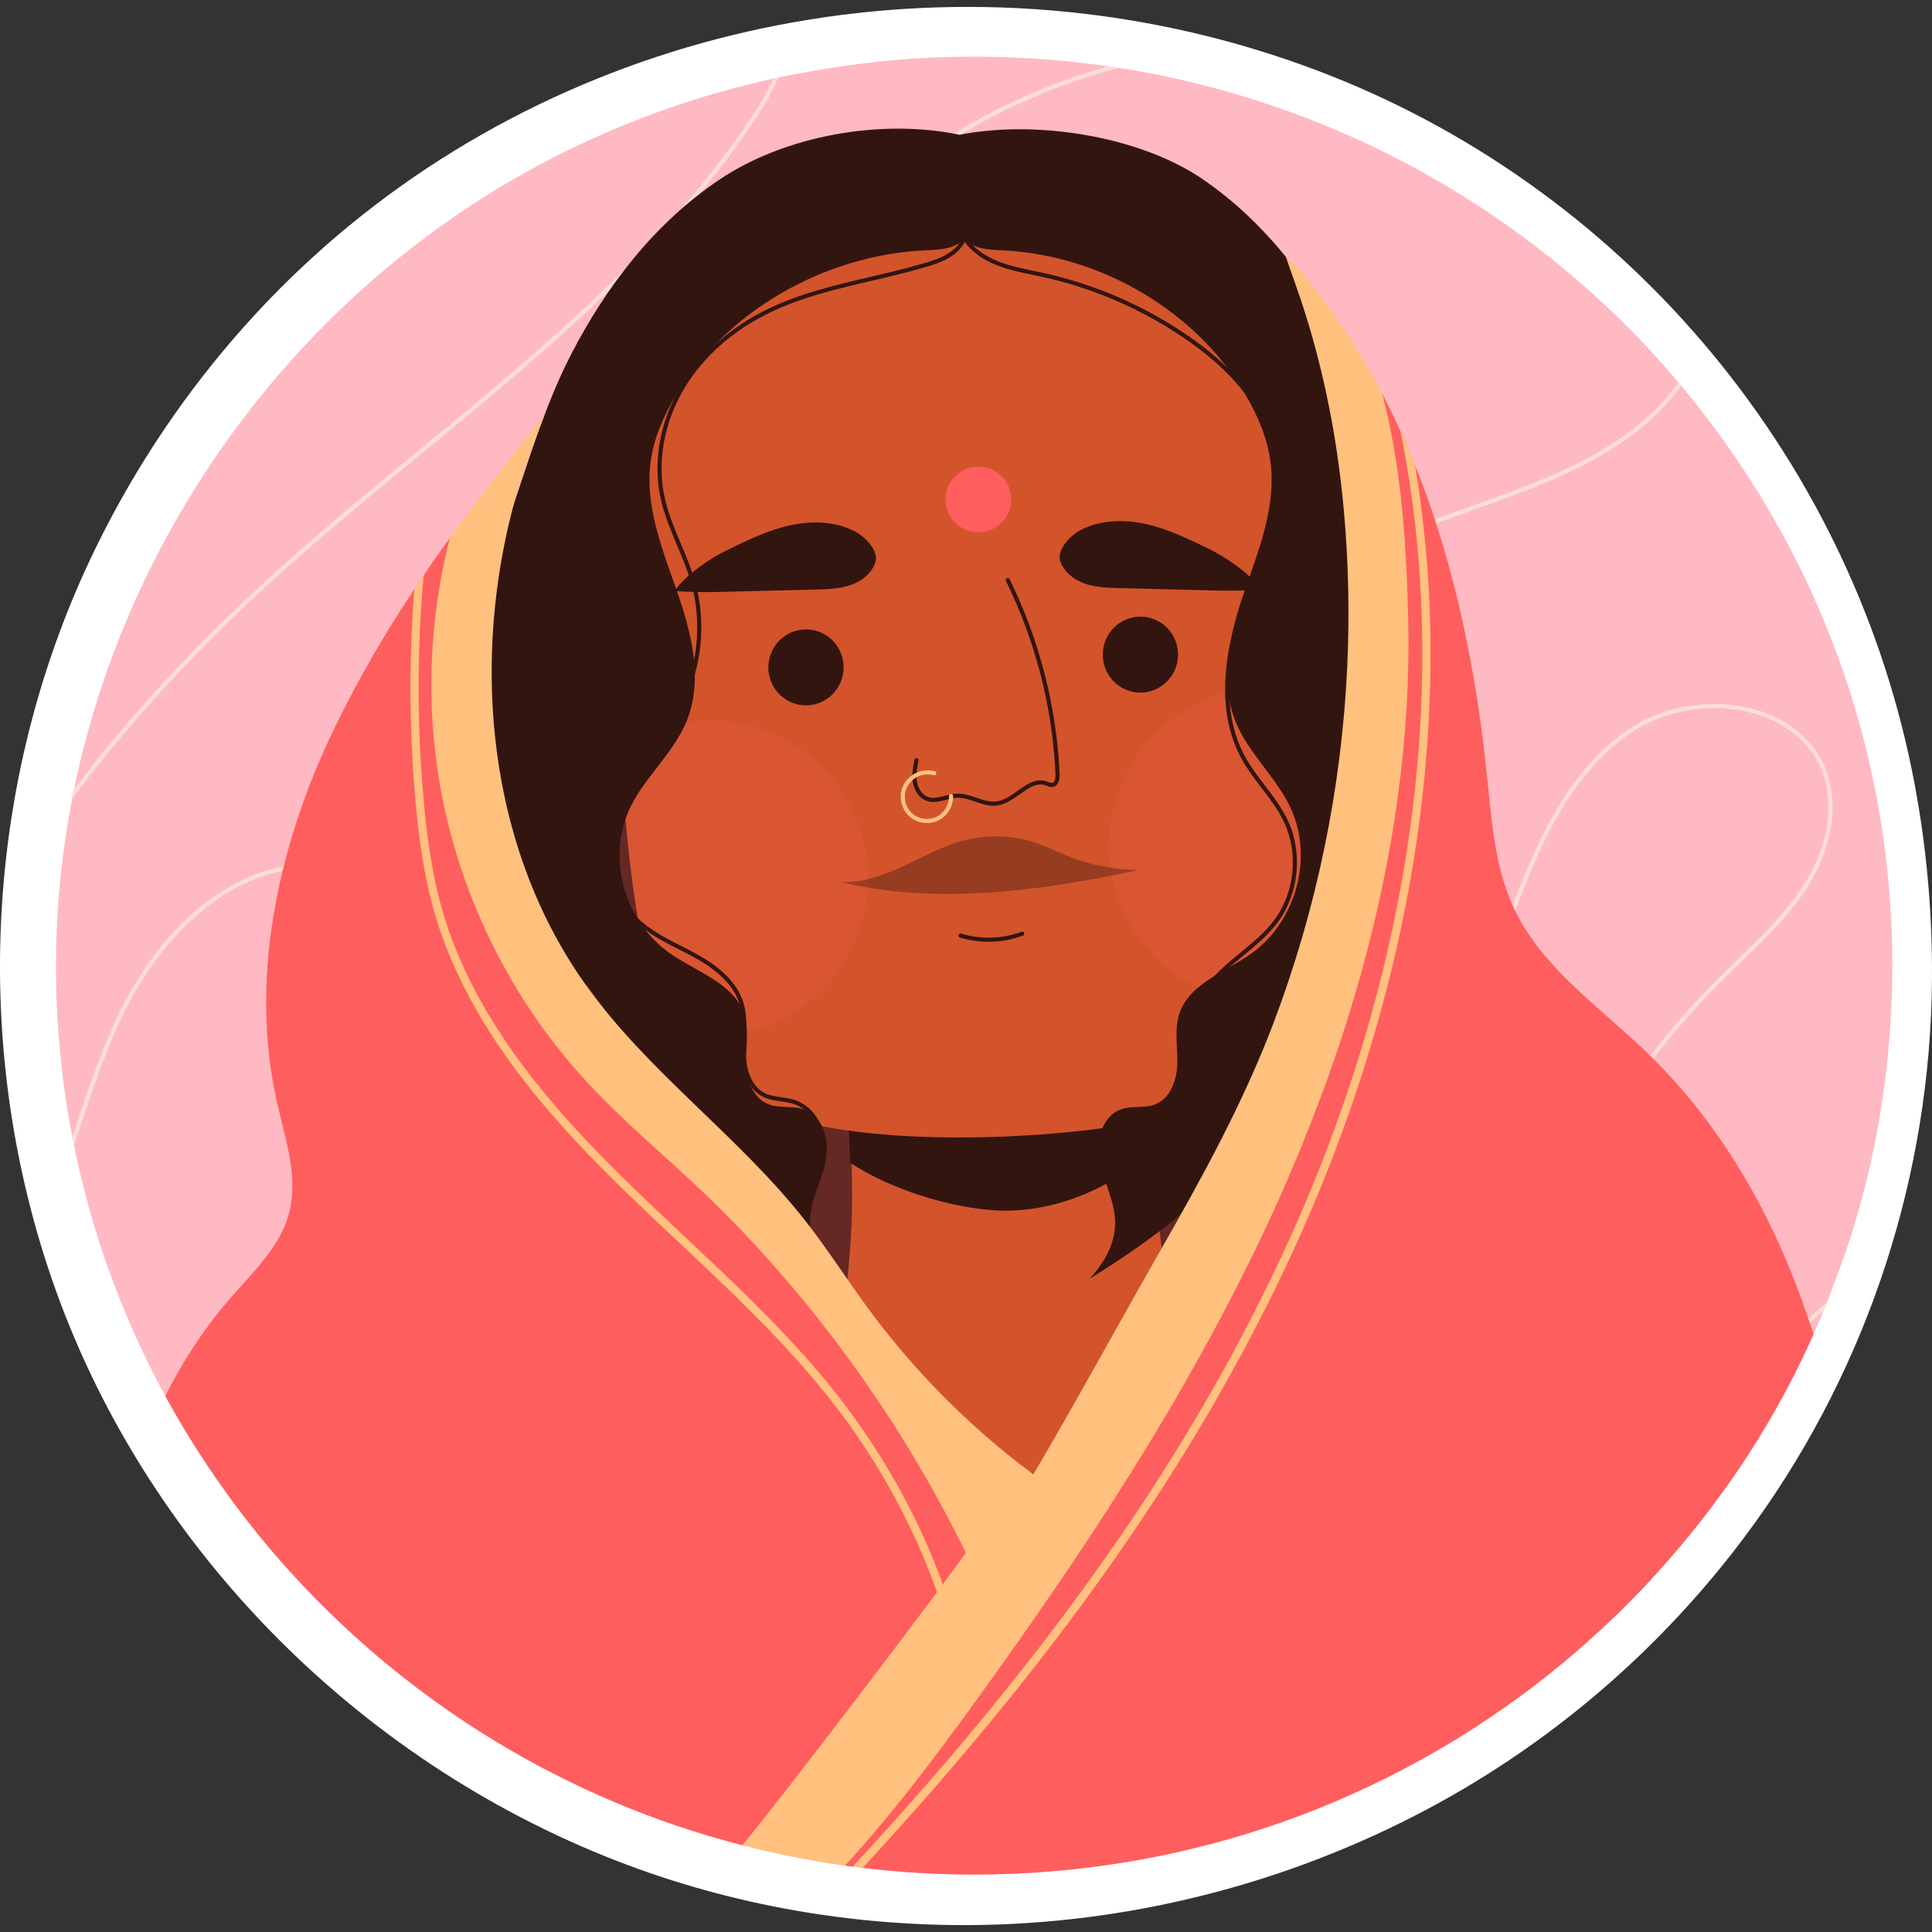 <?xml version="1.0" encoding="UTF-8"?>
<!-- Generator: Adobe Illustrator 25.2.3, SVG Export Plug-In . SVG Version: 6.00 Build 0)  -->
<svg xmlns="http://www.w3.org/2000/svg" xmlns:xlink="http://www.w3.org/1999/xlink" version="1.1" id="Capa_1" x="0px" y="0px" viewBox="0 0 510.02 510.02" style="enable-background:new 0 0 510.02 510.02;" xml:space="preserve" width="512" height="512">
<rect x="0" y="0" width="510.02" height="510.02" fill="#333333" stroke="none"/>
<g>
	<g>
		<path style="fill:#FFFFFF;" d="M255.433,508.197c-32.598,0.114-65.244-5.856-95.814-18.216    C91.056,462.258,35.513,404.568,12.477,334.058C-7.72,272.237-3.334,203.331,25.18,144.815    c15.917-32.665,38.73-61.986,66.807-85.087c70.947-58.386,169.593-73.54,255.334-41.264    c80.46,30.288,140.313,100.744,157.409,184.945c3.666,18.056,5.403,36.492,5.283,54.913    c-0.333,51.426-16.595,101.711-46.604,143.493c-22.587,31.448-52.359,57.54-86.539,75.738    C339.627,497.38,297.637,508.05,255.433,508.197z"/>
	</g>
	<g>
		<g>
			<g>
				<path style="fill:#FFB9C2;" d="M499.543,254.887c-0.001,4.803-0.147,9.605-0.436,14.399      c-1.227,20.341-4.992,40.681-11.469,60.016c-1.628,4.861-3.562,9.613-5.303,14.433c-0.295,0.795-0.613,1.589-0.976,2.384      c-0.84,2.043-1.725,4.086-2.633,6.106c-2.02,4.585-4.222,9.08-6.56,13.484c-2.497,4.767-5.176,9.443-7.99,14.006      c-8.217,13.348-17.752,25.833-28.352,37.296c-3.155,3.405-6.401,6.719-9.761,9.92c-2.225,2.156-4.517,4.268-6.833,6.333      c-1.907,1.725-3.836,3.405-5.788,5.039c-1.453,1.203-2.906,2.383-4.381,3.564c-0.227,0.182-0.431,0.34-0.658,0.522      c-2.315,1.839-4.654,3.609-7.037,5.357c-40.293,29.601-90.187,47.103-144.191,47.103c-9.965,0-19.795-0.59-29.442-1.771      c-0.886-0.091-1.748-0.204-2.633-0.341c-0.681-0.068-1.339-0.159-2.02-0.249c-9.216-1.294-18.251-3.087-27.104-5.38      c-23.449-6.016-45.514-15.459-65.626-27.717c-5.97-3.632-11.759-7.514-17.366-11.645c-0.613-0.454-1.226-0.885-1.839-1.339      c-1.407-1.067-2.792-2.134-4.177-3.201c-0.454-0.341-0.885-0.704-1.317-1.044c-12.099-9.579-23.245-20.316-33.278-31.984      c-0.295-0.341-0.59-0.704-0.908-1.044c-4.676-5.539-9.148-11.305-13.325-17.275c-3.519-5.017-6.856-10.147-10.011-15.436      c-1.544-2.611-3.042-5.244-4.495-7.9c-11.146-20.453-19.363-42.722-24.107-66.194c-0.159-0.749-0.295-1.476-0.454-2.202      c-2.815-14.642-4.29-29.76-4.29-45.241c0-90.548,54.083-175.636,135.225-215.272c17.194-8.399,35.383-14.742,54.071-18.857      c0.454-0.113,0.931-0.227,1.385-0.318c11.652-2.333,23.471-4.16,35.335-4.947c12.031-0.788,24.096-0.697,36.114,0.248      c3.12,0.245,6.208,0.55,9.311,0.952c3.03,0.393,6.1,0.713,9.11,1.227c19.887,3.076,39.531,8.764,58.03,16.676      c18.253,7.807,35.741,18.012,51.521,30.052c13.889,10.598,26.919,22.8,38.158,36.286c0.272,0.272,0.522,0.568,0.772,0.886      c12.436,14.953,23.132,31.271,31.677,48.75c8.805,18.012,15.319,37.142,19.305,56.792      C497.965,222.99,499.547,238.94,499.543,254.887z"/>
			</g>
			<g>
				<g>
					<path style="fill:#FADED3;" d="M18.779,211.275c0.159-0.862,0.318-1.702,0.499-2.542c14.642-19.477,32.166-38.409,52.937-57.25       c12.462-11.305,25.765-22.246,38.636-32.847c32.484-26.764,66.08-54.435,89.098-90.119c1.43-2.225,2.883-4.88,4.132-7.763       c0.454-0.114,0.931-0.227,1.385-0.318c-1.317,3.178-2.928,6.152-4.563,8.694c-23.108,35.844-56.773,63.56-89.325,90.369       c-12.848,10.601-26.151,21.543-38.613,32.824C51.58,171.732,33.647,191.208,18.779,211.275z"/>
				</g>
				<g>
					<path style="fill:#FADED3;" d="M295.334,17.916c-28.148,7.491-53.663,22.178-72.595,42.676       c-20.498,22.223-33.278,50.439-45.627,77.702c-9.262,20.43-18.818,41.541-31.598,60.223       c-12.667,18.478-25.81,28.488-40.202,30.554c-4.744,0.704-9.625,0.454-14.324,0.227c-4.177-0.182-8.49-0.409-12.689,0.045       c-18.092,1.93-35.321,16.571-46.127,39.18c-4.426,9.307-7.763,19.25-10.987,28.875c-0.545,1.634-1.089,3.269-1.657,4.926       c-0.159-0.749-0.295-1.476-0.454-2.202c0.363-1.021,0.704-2.066,1.044-3.087c3.224-9.648,6.583-19.635,11.032-28.988       c10.964-22.973,28.534-37.864,47.035-39.839c4.268-0.454,8.649-0.227,12.848-0.045c4.654,0.227,9.466,0.454,14.119-0.204       c14.051-2.043,26.945-11.872,39.43-30.1c12.712-18.569,22.269-39.634,31.485-60.019c12.394-27.376,25.22-55.661,45.854-78.02       c18.501-20.067,43.266-34.595,70.62-42.336C293.472,17.621,294.403,17.757,295.334,17.916z"/>
				</g>
				<g>
					<path style="fill:#FADED3;" d="M466.447,357.577c5.312-4.563,10.624-9.171,15.89-13.847c-0.295,0.794-0.613,1.589-0.976,2.383       c-4.699,4.154-9.42,8.263-14.165,12.326c-12.78,11.01-23.994,16.526-33.46,16.526c-4.04,0-7.763-0.999-11.168-2.996       c-9.33-5.516-13.847-18.342-12.099-34.323c3.019-27.399,17.865-54.435,44.129-80.358c1.385-1.362,2.792-2.724,4.2-4.086       c6.152-5.947,12.53-12.099,17.207-19.363c6.492-10.124,8.354-21.02,5.108-29.873c-2.611-7.082-8.49-12.44-16.617-15.141       c-10.805-3.587-23.858-1.93-33.278,4.199c-16.503,10.805-24.743,30.077-31.78,48.873l-0.477,1.317       c-6.901,18.478-14.029,37.591-29.192,49.986c-16.73,13.688-41.655,15.981-60.609,5.562       c-21.27-11.668-33.755-38.522-30.373-65.308c2.928-23.336,16.594-45.945,38.477-63.674       c20.702-16.775,45.582-26.968,67.169-34.754l4.199-1.498c18.455-6.583,37.546-13.393,50.576-27.762       c1.475-1.634,2.769-3.246,3.836-4.835c0.272,0.272,0.522,0.567,0.772,0.885c-1.067,1.566-2.338,3.11-3.768,4.699       c-13.211,14.573-32.439,21.452-51.03,28.08l-4.199,1.498c-21.52,7.741-46.286,17.91-66.852,34.572       c-21.633,17.524-35.162,39.884-38.068,62.947c-3.314,26.332,8.944,52.71,29.805,64.15c18.546,10.192,42.949,7.945,59.338-5.448       c14.937-12.212,21.996-31.167,28.852-49.486l0.477-1.317c7.105-19,15.436-38.454,32.234-49.441       c9.67-6.311,23.132-8.013,34.255-4.313c8.444,2.792,14.596,8.399,17.32,15.822c3.36,9.171,1.476,20.43-5.221,30.872       c-4.744,7.378-11.168,13.575-17.388,19.568c-1.385,1.362-2.792,2.701-4.177,4.063c-26.06,25.742-40.815,52.551-43.789,79.677       c-0.636,5.811-1.702,25.401,11.554,33.21C434.077,377.417,448.627,372.923,466.447,357.577z"/>
				</g>
			</g>
		</g>
		<g>
			<g>
				<g>
					<g>
						<path style="fill:#FF5E5E;" d="M150.5,213.193c-8.636,32.132-0.801,66.488,11.487,97.408        c6.735,16.947,14.876,33.486,26.032,47.912c11.156,14.426,25.494,26.711,42.388,33.579c19.948,8.11,42.275,8.282,63.643,5.614        c7.539-0.941,15.158-2.258,21.984-5.592c7.925-3.87,14.353-10.257,19.895-17.118c25.135-31.122,33.885-72.413,36.338-112.342        c0.998-16.242,1.072-32.69-2.275-48.615c-3.347-15.924-10.326-31.405-21.873-42.871        c-14.368-14.266-34.655-21.228-54.773-23.515c-32.184-3.658-64.746,3.565-95.17,14.681        C173.985,171.173,157.309,187.863,150.5,213.193z"/>
					</g>
				</g>
				<g style="opacity:0.75;">
					<g>
						<path style="fill:#331510;" d="M150.5,213.193c-8.636,32.132-0.801,66.488,11.487,97.408        c6.735,16.947,14.876,33.486,26.032,47.912c11.156,14.426,25.494,26.711,42.388,33.579c19.948,8.11,42.275,8.282,63.643,5.614        c7.539-0.941,15.158-2.258,21.984-5.592c7.925-3.87,14.353-10.257,19.895-17.118c25.135-31.122,33.885-72.413,36.338-112.342        c0.998-16.242,1.072-32.69-2.275-48.615c-3.347-15.924-10.326-31.405-21.873-42.871        c-14.368-14.266-34.655-21.228-54.773-23.515c-32.184-3.658-64.746,3.565-95.17,14.681        C173.985,171.173,157.309,187.863,150.5,213.193z"/>
					</g>
				</g>
			</g>
			<g>
				<g>
					<g>
						<g>
							<path style="fill:#D3542B;" d="M435.187,416.557c-21.699-15.117-43.96-28.394-68.94-37.544         c-9.673-3.543-19.461-6.758-29.187-10.148c-9.007-3.139-17.429-6.023-23.133-14.254c-3.033-4.377-4.581-9.6-5.776-14.79         c-1.105-4.801-7.37-58.171-4.989-58.239c-0.097,0.003-11.191,0.318-11.191,0.318l-1.362,0.045l-67.692,1.93         c-0.023,0-0.023,0.091,0,0.295c0,0.046,0.023,0.113,0.046,0.159c0.045,0.363,0.091,0.976,0.182,1.771         c1.627,14.215,2.372,28.6,1.309,42.886c-0.855,11.494-1.616,25.982-9.433,35.148c-6.874,8.06-18.5,11.962-27.574,17.011         c-11.003,6.122-21.838,12.546-32.489,19.261c-7.927,4.998-15.751,10.157-23.467,15.474         c-1.578,1.088-20.497,15.535-20.598,15.455c0.658,0.522,1.294,0.999,1.952,1.498c5.902,4.654,11.986,9.012,18.274,13.098         c22.064,14.346,46.331,25.265,72.186,32.007c9.058,2.361,18.319,4.222,27.74,5.516c0.749,0.113,1.498,0.227,2.27,0.318         c0.863,0.114,1.748,0.227,2.633,0.318c9.398,1.135,18.977,1.702,28.67,1.702c56.841,0,109.346-19.681,151.773-52.959         c2.497-1.952,4.971-3.95,7.4-6.015L435.187,416.557z"/>
						</g>
					</g>
					<g>
						<g>
							<g>
								<path style="fill:#331510;" d="M303.723,304.073c-10.132,9.347-23.492,15.104-36.993,15.519          c-10.834,0.327-29.161-4.035-42.297-12.641c-0.421-13.115-1.516-23.085-1.516-23.085l80.272-2.285          C303.19,281.581,303.05,291.373,303.723,304.073z"/>
							</g>
						</g>
					</g>
				</g>
				<g>
					<g>
						<path style="fill:#7EA8C5;" d="M435.822,417.011c-3.155,3.405-6.401,6.719-9.761,9.92c-0.749-0.045-1.521-0.068-2.27-0.113        c-2.429,2.066-4.903,4.063-7.4,6.015c-42.426,33.278-94.932,52.959-151.773,52.959c-9.693,0-19.272-0.567-28.67-1.702        c-0.885-0.091-1.771-0.204-2.633-0.318c-0.772-0.091-1.521-0.204-2.27-0.318c-9.421-1.294-18.682-3.155-27.74-5.516        c-25.855-6.742-50.122-17.661-72.186-32.007c-6.288-4.086-12.372-8.444-18.274-13.098c-0.658-0.499-1.294-0.976-1.952-1.498        c2.179-1.816,4.404-3.587,6.674-5.357c2.588-2.02,5.244-3.995,7.9-5.97c1.907-1.362,3.791-2.724,5.698-4.063        c7.945,2.792,15.981,5.221,24.085,7.287c0.794,0.227,1.566,0.431,2.361,0.613c25.901,6.469,52.506,9.579,79.314,10.056        c10.601,0.227,21.248,0,31.894-0.59c2.361-0.113,4.722-0.272,7.105-0.454c0.953-0.045,1.929-0.113,2.905-0.204        c22.564-1.703,45.105-4.994,67.328-9.421c0.681-0.136,1.317-0.272,1.975-0.386c5.698-1.158,11.373-2.383,17.002-3.677        c16.98-3.882,34.073-8.467,50.167-15.254c0.113-0.068,0.204-0.091,0.295-0.136c6.424,4.018,13.529,8.558,19.59,12.78        C435.414,416.716,435.618,416.852,435.822,417.011z"/>
					</g>
				</g>
			</g>
			<g>
				<g>
					<g>
						<g>
							<path style="fill:#D3542B;" d="M360.288,146.311c0,4.443-0.303,8.821-0.824,13.09c-0.13,6.632-0.303,14.087-0.542,21.954         c-0.087,2.536-0.173,5.093-0.282,7.672v0.022c-0.325,8.192-0.737,16.558-1.257,24.62c-0.043,0.672-0.087,1.322-0.13,1.972         c-0.368,5.483-0.802,10.836-1.3,15.799c-0.824,8.539-1.842,16.06-3.078,21.716v0.022c-0.13,0.542-0.238,1.062-0.368,1.561         c-2.124,8.777-6.61,15.929-12.462,21.673h-0.022c-0.78,0.78-1.582,1.517-2.406,2.21l-0.022,0.022         c-3.229,2.839-6.784,5.288-10.555,7.434c-10.403,5.917-22.345,9.384-32.964,11.226h-0.022         c-2.124,0.369-4.204,0.694-6.199,0.932c-11.443,1.387-31.75,2.904-52.036,1.452h-0.022         c-12.83-0.932-25.639-3.056-36.172-7.195c-3.706-1.43-7.13-3.121-10.165-5.115c-2.622-1.691-4.963-3.598-6.935-5.743         c-1.842-2.015-3.511-4.53-5.028-7.542c-1.387-2.731-2.623-5.852-3.771-9.254c-1.885-5.7-3.446-12.18-4.725-19.072         c-1.452-7.737-2.536-15.995-3.381-24.187c-0.043-0.455-0.087-0.91-0.13-1.365c-0.78-7.867-1.322-15.626-1.669-22.821         c-0.152-2.514-0.26-4.941-0.347-7.282c-0.672-16.623-0.477-28.651-0.477-28.651s-0.542-10.013-0.542-15.149         c0-56.11,44.299-101.558,98.914-101.558h0.932c2.492,0.022,4.963,0.152,7.369,0.347         c46.618,4.009,84.003,41.135,89.812,88.381l0.26-0.043c0,0,0,0.737,0,2.081C360.093,139.051,360.288,142.67,360.288,146.311z         "/>
						</g>
					</g>
				</g>
				<g>
					<g>
						<g>
							<g>
								<g>
									<g>
										<g>
											<g>
												<g>
													<g>
														<path style="fill:#331510;" d="M222.692,176.599c-0.232,5.534-4.864,9.833-10.345,9.603                c-5.481-0.23-9.736-4.903-9.504-10.437c0.232-5.534,4.864-9.833,10.345-9.603                C218.669,166.393,222.924,171.065,222.692,176.599z"/>
													</g>
												</g>
												<g>
													<g>
														<path style="fill:#331510;" d="M310.977,173.23c-0.232,5.534-4.864,9.833-10.345,9.603                c-5.481-0.23-9.736-4.903-9.504-10.437c0.232-5.534,4.864-9.833,10.345-9.603                C306.954,163.024,311.209,167.697,310.977,173.23z"/>
													</g>
												</g>
											</g>
										</g>
									</g>
									<g style="opacity:0.16;">
										<g>
											<path style="fill:#FF5E5E;" d="M229.104,231.983c0,23.081-18.703,41.807-41.807,41.807c-1.365,0-2.666-0.087-4.009-0.195             c-2.817-1.82-5.353-3.879-7.477-6.198c-0.715-0.78-1.409-1.626-2.081-2.557c-1.885-5.7-3.446-12.18-4.725-19.072             c-1.452-7.737-2.536-15.995-3.381-24.187c-0.043-0.455-0.087-0.91-0.13-1.365c-0.78-7.867-1.322-15.626-1.669-22.821             c6.675-4.551,14.759-7.217,23.471-7.217C210.4,190.176,229.104,208.902,229.104,231.983z"/>
										</g>
									</g>
									<g style="opacity:0.16;">
										<g>
											<path style="fill:#FF5E5E;" d="M358.641,189.028v0.022c-0.325,8.192-0.737,16.558-1.257,24.62             c-0.043,0.672-0.087,1.322-0.13,1.972c-0.368,5.483-0.802,10.836-1.3,15.799c-0.824,8.539-1.842,16.06-3.078,21.716             v0.022c-2.037,3.143-4.421,5.982-7.065,8.582h-0.022c-0.845,0.845-1.712,1.626-2.601,2.384l-0.022,0.022             c-2.774,0.563-5.635,0.867-8.561,0.867c-23.081,0-41.807-18.703-41.807-41.807c0-23.103,18.725-41.807,41.807-41.807             C343.535,181.421,351.836,184.238,358.641,189.028z"/>
										</g>
									</g>
								</g>
							</g>
						</g>
						<g>
							<g>
								<path style="fill:#331510;" d="M262.306,212.709c-1.672,0-3.29-0.548-4.862-1.082c-1.687-0.574-3.307-1.113-4.923-1.031          c-0.924,0.047-1.887,0.299-2.818,0.543c-1.64,0.43-3.334,0.871-5.003,0.301c-2.254-0.767-3.396-3.026-3.713-4.884          c-0.348-2.057,0.058-4.159,0.415-6.01c0.058-0.293,0.35-0.479,0.634-0.43c0.295,0.058,0.488,0.341,0.43,0.634          c-0.339,1.762-0.725,3.76-0.41,5.624c0.333,1.949,1.508,3.533,2.995,4.041c1.363,0.459,2.829,0.082,4.378-0.324          c0.984-0.259,2.002-0.525,3.037-0.579c1.84-0.095,3.616,0.503,5.327,1.086c1.875,0.636,3.649,1.23,5.447,0.956          c1.886-0.297,3.651-1.552,5.358-2.767c2.421-1.722,4.924-3.503,7.785-2.485c0.122,0.042,0.248,0.093,0.372,0.142          c0.37,0.149,0.718,0.295,1.015,0.235c0.907-0.16,0.878-1.931,0.862-2.286c-0.767-17.59-5.292-35.23-13.084-51.015          c-0.133-0.268-0.022-0.592,0.246-0.725c0.264-0.133,0.594-0.022,0.725,0.246c7.859,15.919,12.421,33.709,13.195,51.448          c0.082,1.92-0.574,3.19-1.756,3.401c-0.603,0.097-1.135-0.109-1.605-0.297c-0.113-0.044-0.224-0.089-0.332-0.129          c-2.341-0.82-4.502,0.714-6.795,2.348c-1.811,1.288-3.68,2.618-5.819,2.953C263.038,212.685,262.67,212.709,262.306,212.709          z"/>
							</g>
						</g>
						<g>
							<g style="opacity:0.38;">
								<g>
									<path style="fill:#331510;" d="M300.503,229.664c-6.336-0.055-12.66-1.302-18.543-3.655           c-2.76-1.104-5.424-2.449-8.234-3.422c-6.092-2.109-12.803-2.388-19.049-0.793c-5.657,1.445-10.81,4.345-16.101,6.812           c-5.291,2.467-10.985,4.555-16.812,4.196C247.192,238.995,274.923,235.193,300.503,229.664z"/>
								</g>
							</g>
							<g>
								<g>
									<path style="fill:#331510;" d="M260.98,248.617c-2.554,0-5.105-0.372-7.557-1.12c-0.286-0.089-0.448-0.39-0.361-0.676           c0.086-0.291,0.397-0.446,0.676-0.361c5.187,1.581,10.847,1.41,15.937-0.485c0.281-0.109,0.592,0.038,0.696,0.319           c0.104,0.279-0.038,0.592-0.319,0.696C267.148,248.072,264.064,248.617,260.98,248.617z"/>
								</g>
							</g>
						</g>
						<g>
							<g>
								<path style="fill:#FFC17D;" d="M244.74,217.267c-1.636,0-3.279-0.552-4.524-1.603c-2.031-1.716-2.924-4.693-2.172-7.242          c0.521-1.767,1.756-3.294,3.389-4.185c1.605-0.876,3.553-1.113,5.342-0.636c0.29,0.075,0.463,0.372,0.386,0.661          c-0.078,0.291-0.375,0.465-0.661,0.386c-1.525-0.401-3.181-0.204-4.549,0.541c-1.383,0.756-2.43,2.046-2.871,3.54          c-0.632,2.15,0.122,4.662,1.835,6.107c1.709,1.45,4.316,1.778,6.329,0.789c2.015-0.982,3.363-3.232,3.279-5.471          c-0.011-0.299,0.222-0.55,0.521-0.561c0.295,0,0.55,0.222,0.561,0.521c0.102,2.654-1.496,5.32-3.886,6.486          C246.797,217.05,245.769,217.267,244.74,217.267z"/>
							</g>
						</g>
					</g>
					<g>
						<g>
							<path style="fill:#331510;" d="M225.767,140.327c-5.21-2.751-11.48-2.91-17.232-1.639         c-5.753,1.271-11.114,3.865-16.414,6.438c-4.822,2.34-11,6.528-14.08,10.914c6.035,0.318,8.986,0.296,12.993,0.195         c8.138-0.205,16.275-0.409,24.413-0.614c3.071-0.077,6.2-0.164,9.103-1.17c2.903-1.005,5.598-3.094,6.543-6.017         C232.036,145.512,228.484,141.762,225.767,140.327z"/>
						</g>
					</g>
					<g>
						<g>
							<path style="fill:#331510;" d="M285.214,139.958c5.21-2.751,11.48-2.91,17.232-1.639c5.753,1.271,11.114,3.865,16.414,6.438         c4.822,2.34,11,6.528,14.08,10.914c-6.035,0.318-8.986,0.296-12.993,0.195c-8.138-0.204-16.275-0.409-24.413-0.613         c-3.071-0.077-6.2-0.164-9.103-1.17c-2.903-1.005-5.598-3.094-6.543-6.017C278.945,145.143,282.497,141.393,285.214,139.958z         "/>
						</g>
					</g>
					<g>
						<g>
							<circle style="fill:#FF5E5E;" cx="258.275" cy="131.836" r="8.669"/>
						</g>
					</g>
				</g>
			</g>
			<g>
				<g>
					<g>
						<path style="fill:#331510;" d="M253.184,35.55c0.823,6.37,1.646,12.739,2.469,19.109c0.375,2.899,0.652,6.146-1.275,8.435        c-2.243,2.662-6.38,2.821-9.986,2.984c-26.984,1.218-52.815,16.238-66.041,38.401c-3.285,5.505-5.854,11.48-6.639,17.75        c-1.457,11.629,3.25,23.043,7.11,34.175c3.86,11.132,6.899,23.452,2.287,34.327c-3.439,8.11-10.716,14.299-14.629,22.216        c-6.484,13.119-1.83,30.254,10.55,38.836c6.922,4.799,16.407,7.788,19.242,15.425c1.565,4.214,0.608,8.835,0.677,13.299        c0.069,4.464,1.795,9.582,6.25,11.119c2.75,0.949,5.885,0.269,8.671,1.119c5.582,1.703,7.211,8.587,6.05,13.999        c-1.161,5.413-4.133,10.517-4.149,16.039c-0.017,5.551,3.02,10.782,7.02,14.862c-20.608-12.471-40.923-27.363-50.327-48.651        c-2.027-4.588-3.608-9.348-5.797-13.87c-11.28-23.302-37.781-38.674-45.354-63.267c-6.24-20.267,1.927-41.717,9.985-61.409        c7.61-18.596,12.223-39.014,21.483-56.935c9.26-17.921,22.015-34.646,39.278-46.19        C207.324,35.78,232.497,31.278,253.184,35.55z"/>
					</g>
				</g>
				<g>
					<g>
						<path style="fill:#331510;" d="M252.557,35.738c-0.803,6.37,1.758,12.551,0.955,18.921c-0.366,2.899-0.637,6.146,1.245,8.435        c2.189,2.662,6.226,2.821,9.745,2.984c26.335,1.218,51.545,16.238,64.452,38.401c3.206,5.505,5.712,11.48,6.479,17.75        c1.422,11.629-3.172,23.043-6.939,34.175c-3.767,11.132-6.733,23.452-2.232,34.327c3.356,8.11,10.458,14.299,14.277,22.216        c6.328,13.119,1.786,30.254-10.297,38.836c-6.756,4.799-16.012,7.788-18.78,15.425c-1.527,4.214-0.594,8.835-0.661,13.299        s-1.752,9.582-6.1,11.119c-2.684,0.949-5.743,0.269-8.463,1.119c-5.448,1.703-7.037,8.587-5.905,13.999        c1.133,5.413,4.033,10.517,4.049,16.039c0.016,5.551-2.948,10.782-6.851,14.862c20.113-12.471,39.939-27.363,49.117-48.651        c1.978-4.588,3.521-9.348,5.657-13.87c11.009-23.302,36.872-38.674,44.262-63.267c6.09-20.267-1.88-41.717-9.745-61.409        c-7.427-18.596-11.93-39.014-20.967-56.935c-9.037-17.921-21.485-34.646-38.333-46.19        C300.678,35.78,272.747,31.467,252.557,35.738z"/>
					</g>
				</g>
				<g>
					<g>
						<path style="fill:#331510;" d="M215.995,308.566l-0.893-0.612c1.831-2.669,2.17-6.329,0.907-9.792        c-1.264-3.46-3.881-6.039-7.003-6.897c-0.929-0.257-1.924-0.397-2.888-0.532c-1.561-0.217-3.172-0.443-4.64-1.162        c-4.972-2.436-5.648-8.891-5.708-11.554c-0.031-1.352,0.024-2.729,0.078-4.059c0.12-2.917,0.242-5.932-0.565-8.721        c-1.299-4.493-5.05-8.535-11.146-12.011c-1.583-0.902-3.243-1.749-4.85-2.567c-3.46-1.762-7.039-3.585-10.102-6.105        c-8.2-6.748-11.873-18.588-8.932-28.794c1.946-6.75,6.36-12.37,10.63-17.805c2.6-3.312,5.291-6.737,7.395-10.383        c5.801-10.044,7.349-22.694,4.139-33.84c-0.958-3.33-2.337-6.599-3.671-9.761c-1.652-3.922-3.363-7.976-4.31-12.214        c-2.179-9.761-0.226-20.663,5.358-29.914c5.112-8.47,13.039-15.484,22.926-20.282c8.555-4.152,17.967-6.349,27.069-8.475        c4.879-1.139,9.922-2.316,14.771-3.782c2.855-0.862,6.072-1.98,8.1-4.363c3.543-4.161,2.463-10.37,0.769-16.462l1.042-0.29        c1.776,6.38,2.884,12.908-0.987,17.453c-2.219,2.607-5.608,3.793-8.61,4.7c-4.884,1.474-9.945,2.656-14.837,3.8        c-9.045,2.113-18.397,4.296-26.843,8.395c-9.698,4.706-17.471,11.574-22.474,19.865c-5.44,9.016-7.347,19.628-5.225,29.12        c0.924,4.143,2.614,8.151,4.25,12.029c1.346,3.19,2.736,6.491,3.713,9.88c3.288,11.425,1.702,24.389-4.241,34.682        c-2.144,3.713-4.859,7.169-7.484,10.512c-4.203,5.354-8.55,10.889-10.439,17.437c-2.826,9.801,0.701,21.173,8.577,27.655        c2.973,2.447,6.497,4.241,9.907,5.979c1.618,0.822,3.292,1.676,4.895,2.591c6.349,3.62,10.27,7.876,11.651,12.649        c0.856,2.959,0.729,6.063,0.607,9.067c-0.053,1.312-0.109,2.671-0.08,3.988c0.055,2.465,0.665,8.433,5.103,10.607        c1.312,0.641,2.771,0.847,4.314,1.062c0.998,0.14,2.029,0.286,3.026,0.559c3.458,0.953,6.349,3.782,7.732,7.573        C218.409,301.581,218.023,305.609,215.995,308.566z"/>
					</g>
				</g>
				<g>
					<g>
						<path style="fill:#331510;" d="M316.582,277.815c-4.294-6.307-0.907-14.897,4.059-20.208c2.119-2.264,4.556-4.263,6.91-6.196        c3.121-2.558,6.347-5.205,8.785-8.453c5.44-7.244,6.518-17.63,2.68-25.839c-1.534-3.281-3.789-6.24-5.97-9.102        c-1.831-2.403-3.724-4.888-5.216-7.581c-5.985-10.811-5.881-24.964,0.326-43.259c0.605-1.782,1.239-3.576,1.878-5.374        c3.833-10.805,7.797-21.975,5.593-33.037c-2.011-10.093-9.109-19.57-21.1-28.165c-11.698-8.382-25.316-14.436-39.377-17.51        c-0.831-0.182-1.665-0.355-2.501-0.528c-3.673-0.758-7.47-1.541-10.94-3.154c-4.957-2.308-8.333-6.059-9.266-10.286        l1.059-0.235c0.858,3.897,4.017,7.373,8.663,9.537c3.356,1.561,7.089,2.332,10.703,3.079c0.838,0.173,1.678,0.346,2.512,0.528        c14.205,3.106,27.961,9.224,39.776,17.688c12.223,8.761,19.468,18.462,21.534,28.834c2.261,11.354-1.753,22.669-5.635,33.611        c-0.636,1.795-1.27,3.582-1.875,5.362c-6.101,17.989-6.231,31.853-0.401,42.385c1.452,2.623,3.321,5.077,5.127,7.446        c2.217,2.909,4.509,5.917,6.089,9.302c4.004,8.561,2.88,19.393-2.795,26.95c-2.514,3.35-5.792,6.038-8.962,8.639        c-2.328,1.911-4.735,3.886-6.806,6.099c-4.68,5.005-7.914,13.044-3.955,18.856L316.582,277.815z"/>
					</g>
				</g>
			</g>
			<g>
				<g>
					<g>
						<path style="fill:#FF5E5E;" d="M364.816,103.818c1.725,3.269,3.337,6.583,4.858,9.943c1.385,3.019,2.679,6.061,3.904,9.148        c0.477,1.112,0.908,2.225,1.339,3.337c1.362,3.587,2.656,7.196,3.836,10.873c0.136,0.341,0.25,0.704,0.363,1.067        c6.969,21.474,11.123,44.106,13.416,66.716c1.226,11.6,2.02,23.54,6.787,34.141c0.113,0.295,0.249,0.59,0.386,0.885        c0.091,0.182,0.159,0.363,0.272,0.522c7.4,15.186,22.133,25.265,34.368,37.001c0.431,0.431,0.885,0.84,1.317,1.294        c0.272,0.25,0.545,0.522,0.817,0.794c19.136,19.091,32.234,42.835,40.883,68.577c0.159,0.386,0.272,0.772,0.409,1.158        c0.318,0.976,0.636,1.952,0.953,2.951c-11.627,26.388-28.559,50.502-48.851,70.944c-7.378,7.432-15.232,14.395-23.512,20.807        c-1.65,1.278-3.317,2.535-4.999,3.771c-40.293,29.601-90.187,47.103-144.191,47.103c-9.965,0-19.795-0.59-29.442-1.771        c-0.443-0.045-0.208-1.038-0.645-1.095c-0.437-0.057-1.545,0.823-1.988,0.755c-0.681-0.068-1.339-0.159-2.02-0.249        c-4.124-0.579-3.948-10.496-8-11.275c-5.002-0.962-14.213,7.162-19.104,5.895c-23.449-6.016-45.514-15.459-65.626-27.717        c-18.991-11.575-36.368-25.822-51.533-42.084c-4.372-4.688-8.556-9.551-12.532-14.579        c-8.492-10.739-16.078-22.194-22.649-34.205c4.699-9.443,10.601-18.319,17.547-26.264        c5.902-6.719,12.757-13.234,15.096-21.883c2.565-9.489-0.863-19.409-3.065-28.988c-4.631-20.226-3.541-41.223,1.385-61.449        c0.091-0.409,0.182-0.817,0.318-1.226c3.178-12.803,7.9-25.288,13.665-37.115c6.333-12.939,13.257-24.743,20.793-36.07        c0.794-1.226,1.612-2.452,2.474-3.655c2.225-3.314,4.54-6.583,6.901-9.852c0,0,1.734,91.717,25.747,123.012        s48.767,43.301,63.175,59.003c14.408,15.701,55.651,84.048,55.651,84.048s30.576-33.711,57.24-81.739        c26.664-48.027,44.213-89.128,45.136-125.148C366.621,165.177,364.816,103.818,364.816,103.818z"/>
					</g>
				</g>
				<g>
					<g>
						<path style="fill:#FFC17D;" d="M371.763,164.495c0.295,15.232-0.658,30.418-2.724,45.491        c-1.748,13.053-4.313,25.992-7.559,38.794c-4.744,18.637-10.941,36.933-18.273,54.73c-0.159,0.409-0.318,0.817-0.499,1.226        c-1.748,4.222-3.564,8.399-5.425,12.553c-6.265,13.915-13.189,27.512-20.612,40.837        c-7.491,13.507-15.504,26.741-23.903,39.748c-7.695,11.986-15.731,23.79-23.949,35.435        c-4.404,6.265-8.876,12.508-13.393,18.705c-7.763,10.646-15.777,21.315-24.38,31.44c-2.588,3.065-5.244,6.084-7.968,9.035        c-9.216-1.294-18.251-3.087-27.104-5.38c2.475-3.042,4.926-6.106,7.332-9.171c5.92-7.437,69.054-88.91,66.625-90.891        c0.613,0.499,1.249,0.976,1.884,1.453c0.182,0.136,0.34,0.272,0.499,0.386c0.159,0.113,0.318,0.25,0.477,0.341        c11.468-19.485,22.261-39.373,33.478-59.004c11.089-19.407,21.917-39.081,29.864-60.023        c11.435-30.134,18.033-62.086,19.519-94.281c0.64-13.879,0.332-27.803-0.938-41.639c-1.841-20.047-5.881-39.938-12.619-58.926        c-0.567-1.657-1.158-3.291-1.725-4.903c-0.318-0.862-0.613-1.748-0.908-2.61c0.023,0.023,0.045,0.023,0.045,0.045        c0.567,0.59,1.385,1.249,2.111,1.884c0.272,0.25,0.545,0.477,0.772,0.726c0.159,0.159,0.318,0.318,0.454,0.477        c8.626,10.124,15.913,21.156,21.974,32.847c0.204,0.636,0.363,1.294,0.545,1.975c1.997,8.013,3.36,16.14,4.313,24.335        c0.409,3.36,0.726,6.742,0.976,10.102c0.045,0.408,0.068,0.794,0.091,1.18C371.309,149.082,371.604,156.8,371.763,164.495z"/>
					</g>
				</g>
			</g>
			<g>
				<g>
					<path style="fill:#FFC17D;" d="M256.477,413.015c0.282,0.607-0.325,0.498-0.022-0.043       C256.455,412.993,256.477,412.993,256.477,413.015z"/>
				</g>
			</g>
			<g>
				<g>
					<path style="fill:#FFC17D;" d="M256.477,412.95c0,0,0,0.022-0.022,0.022c-12.57-26.267-28.478-50.931-47.268-73.167       c-7.282-8.626-14.997-16.883-23.146-24.685c-10.49-10.013-21.738-19.267-31.534-29.952       c-19.787-21.586-33.246-48.915-38.339-77.762c-3.814-21.651-2.882-44.104,2.579-65.386       c7.78-10.793,16.125-21.369,24.988-32.314c-20.632,47.767-19.397,107.583,10.706,150.018       c16.515,23.276,40.593,40.138,58.191,62.59c5.83,7.412,10.88,15.388,16.471,22.995c12.028,16.384,26.484,30.992,42.717,43.194       C266.706,396.652,261.591,404.801,256.477,412.95z"/>
				</g>
			</g>
			<g>
				<g>
					<path style="fill:#FFC17D;" d="M372.421,231.733c0,0.046-0.023,0.068-0.023,0.114c-0.318,1.884-0.681,3.814-1.067,5.72v0.068       c-4.04,21.089-9.988,42.313-17.819,63.356c-0.159,0.454-0.341,0.908-0.5,1.362c-3.723,9.897-7.877,19.772-12.44,29.578       c-4.926,10.601-10.306,21.157-16.208,31.689v0.023c-5.97,10.76-12.485,21.52-19.545,32.28c-0.023,0-0.023,0.023-0.023,0.023       c-7.945,12.19-16.594,24.38-25.969,36.706l-0.023,0.023c-12.848,16.866-27.081,33.937-42.858,51.416       c-2.701,2.974-5.425,5.97-8.217,8.989c-0.886-0.091-1.748-0.204-2.633-0.341c2.792-2.996,5.539-5.993,8.217-8.966       c15.663-17.297,29.828-34.209,42.608-50.893v-0.023c9.352-12.19,17.956-24.266,25.901-36.297c0-0.023,0.023-0.023,0.023-0.046       c7.468-11.327,14.324-22.654,20.657-33.959c5.834-10.487,11.191-20.975,16.094-31.53c4.29-9.239,8.217-18.546,11.781-27.876       c0.159-0.431,0.318-0.863,0.499-1.317c7.605-20.203,13.484-40.588,17.57-60.836v-0.068c1.203-5.857,2.247-11.668,3.11-17.502       v-0.023c4.154-27.331,5.017-54.321,2.497-80.313c0,0,0,0,0-0.023c-0.091-0.953-0.182-1.884-0.295-2.837       c-0.045-0.386-0.091-0.772-0.113-1.158c-0.976-8.558-2.293-17.002-3.973-25.311c1.385,3.019,2.679,6.061,3.904,9.148       c0.84,5.062,1.566,10.169,2.134,15.345c0.068,0.386,0.113,0.772,0.113,1.158c0.431,3.7,0.772,7.4,1.044,11.146       C378.732,176.889,377.211,204.152,372.421,231.733z"/>
				</g>
			</g>
			<g>
				<g>
					<path style="fill:#FFC17D;" d="M251.106,424.491l-2.066,0.681c-0.59-1.816-1.203-3.609-1.861-5.38       c-3.201-8.921-7.128-17.547-11.69-25.81c-4.154-7.514-8.853-14.755-14.097-21.679c-2.02-2.656-4.109-5.267-6.265-7.832       c-10.987-13.052-23.563-24.902-35.798-36.388c-5.539-5.198-11.237-10.555-16.73-15.958c-0.204-0.204-0.409-0.409-0.613-0.613       c-17.502-17.32-38.704-40.996-47.262-70.484c-3.11-10.783-4.358-21.792-5.108-30.191c-1.589-18.387-1.68-36.91-0.25-55.32       c0.795-1.226,1.612-2.451,2.474-3.655c-1.748,19.545-1.771,39.248-0.045,58.793c0.726,8.285,1.952,19.159,5.017,29.782       c7.945,27.422,27.104,49.804,43.811,66.647c0.976,0.999,1.93,1.952,2.883,2.883c5.675,5.607,11.577,11.146,17.297,16.526       c12.167,11.441,24.698,23.199,35.685,36.184c2.293,2.701,4.517,5.471,6.651,8.308c5.721,7.605,10.851,15.595,15.3,23.903       c3.95,7.332,7.378,14.936,10.261,22.768C249.562,419.906,250.356,422.199,251.106,424.491z"/>
				</g>
			</g>
		</g>
	</g>
</g>















</svg>
